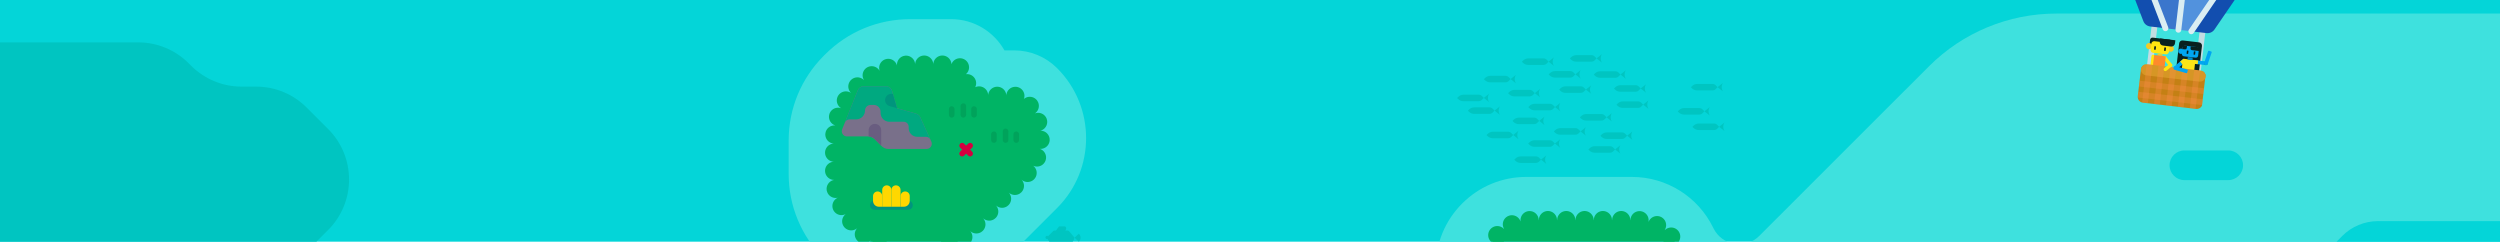 <?xml version="1.0" encoding="utf-8"?>
<!-- Generator: Adobe Illustrator 27.7.0, SVG Export Plug-In . SVG Version: 6.00 Build 0)  -->
<svg version="1.1" xmlns="http://www.w3.org/2000/svg" xmlns:xlink="http://www.w3.org/1999/xlink" x="0px" y="0px" width="1500px"
	 height="145px" viewBox="0 0 1500 145" style="enable-background:new 0 0 1500 145;" xml:space="preserve">
<g id="background">
	<rect x="-80.448" y="-3026.348" style="fill:#04D5D8;" width="1640.647" height="4034.435"/>
	<path style="fill:#3EE1DE;" d="M1587.821,8.139h-354.039c-28.645,0-56.114,11.373-76.373,31.623
		c-40.171,40.155-87.422,87.383-101.797,101.742c-8.341,8.332-22.399,5.974-27.574-4.619l-0.147-0.3
		c-9.094-18.62-28.005-30.43-48.728-30.43h-63.402c-14.499,0-28.138,5.644-38.406,15.895
		c-10.271,10.257-15.927,23.889-15.927,38.387v45.11c0,14.072,5.464,27.595,15.24,37.717l0.745,0.771
		c4.257,4.408,4.194,11.558-0.141,15.889l-61.406,61.355c-19.16,19.144-29.925,45.117-29.925,72.202v13.449
		c0,27.07,10.753,53.03,29.894,72.171l47.302,47.302c3.329,3.329,2.977,8.857-0.794,11.677c-2.737,2.046-5.346,4.3-7.807,6.758
		l-34.281,34.254c-0.787,0.786-1.546,1.59-2.279,2.409c-3.438,3.846-9.583,3.298-12.367-1.045c-1.811-2.825-3.939-5.475-6.369-7.906
		l-71.91-71.909c-8.867-8.87-20.659-13.755-33.204-13.755h-14.258l-2.01-2.011c-8.8-8.805-20.738-13.752-33.187-13.752H534.364
		c-12.331,0-23.981,4.745-32.803,13.359l-43.763,42.735c-8.992,8.781-14.15,21.025-14.15,33.593v31.879
		c0,12.453,4.947,24.397,13.753,33.202l41.563,41.562c8.805,8.804,20.746,13.751,33.198,13.751h53.144
		c12.542,0,24.333-4.884,33.201-13.751l6.638-6.639c2.313,5.218,5.594,10.017,9.751,14.175l24.334,24.334
		c8.869,8.867,20.659,13.751,33.201,13.751h32.001c12.542,0,24.333-4.884,33.201-13.751l41.608-41.609
		c0.866-0.866,1.693-1.76,2.482-2.68c3.284-3.833,9.283-3.717,12.217,0.39c1.93,2.701,4.115,5.274,6.556,7.687
		c6.829,6.748,16.077,10.487,25.678,10.487h5.739c6.285,11.166,18.26,18.725,31.969,18.725h24.582
		c19.259,0,37.364-7.494,50.981-21.099l0.821-0.819c13.617-13.607,21.117-31.698,21.117-50.94v-1.345
		c0-4.292,3.479-7.771,7.771-7.771h0.206h36.408c27.069,0,53.03,10.753,72.171,29.894l17.977,17.977
		c7.102,7.102,6.906,18.544-0.217,25.625c-0.045,0.045-0.09,0.09-0.135,0.135l-4.751,4.751
		c-23.714,23.715-23.958,62.763-0.543,86.774l35.972,36.886c11.55,11.843,27.663,18.636,44.208,18.637h29.159
		c16.494,0,32-6.424,43.663-18.086l36.456-36.456c7.903-7.903,13.392-17.573,16.111-28.118c2.05-7.953,9.375-13.41,17.588-13.41
		h241.322C1574.746,734.956,1606.532,8.139,1587.821,8.139z"/>
	<path style="fill:#04D5D8;" d="M1570.565,132.679h-143.769c-8.037,0-15.744,3.193-21.427,8.875l-54.842,54.842
		c-5.683,5.683-13.39,8.875-21.427,8.875h-59.987c-8.037,0-15.744,3.193-21.427,8.875l-15.658,15.658
		c-5.683,5.683-8.875,13.39-8.875,21.427v2.855c0,8.037,3.193,15.744,8.875,21.427l49.309,49.309
		c5.683,5.683,8.875,13.39,8.875,21.427v46.372c0,8.037,3.193,15.744,8.875,21.427l23.843,23.843
		c5.683,5.683,8.875,13.39,8.875,21.427v0c0,8.037-3.193,15.744-8.875,21.427l-56.164,56.164c-5.683,5.683-8.875,13.39-8.875,21.427
		v15.217c0,8.037,3.193,15.744,8.875,21.427l11.242,11.242c5.683,5.683,13.39,8.875,21.427,8.875h97.044
		c8.037,0,15.744-3.193,21.427-8.875l116.536-116.536c4.311-4.311,7.221-9.822,8.351-15.813l57.548-305.279
		C1603.86,149.938,1589.55,132.679,1570.565,132.679z"/>
	<path style="fill:#00C5C1;" d="M-23.244,25.422H82.93c11.349,0,22.233,4.508,30.258,12.533l1.478,1.478
		c8.025,8.025,18.909,12.533,30.258,12.533h8.787c11.349,0,22.233,4.508,30.258,12.533l12.942,12.942
		c8.025,8.025,12.533,18.909,12.533,30.258v0c0,11.349-4.508,22.233-12.533,30.258l-27.377,27.377
		c-8.025,8.025-18.909,12.533-30.258,12.533h-27.413c-11.349,0-22.233,4.508-30.258,12.533L-23.244,295.254V25.422z"/>
</g>
<g id="Details">
	<g>
		<path style="fill-rule:evenodd;clip-rule:evenodd;fill:#00B465;" d="M1022.631,181.085c5.054,10.365,2.969,22.792-5.195,30.945
			c-12.605,12.594-31.464,31.435-45.556,45.532c-10.575,10.554-27.687,10.554-38.262,0c-11.542-11.533-25.634-25.615-34.25-34.228
			c-5.075-5.066-7.931-11.941-7.931-19.108c0-11.5,0-29.839,0-45.152c0-7.167,2.856-14.04,7.931-19.108
			c5.075-5.066,11.944-7.915,19.12-7.915c19.898,0,46.335,0,63.33,0c10.339,0,19.78,5.896,24.312,15.188
			C1011.039,157.324,1017.507,170.59,1022.631,181.085z"/>
		
			<path style="fill:none;stroke:#00B465;stroke-width:10.904;stroke-linecap:round;stroke-linejoin:round;stroke-dasharray:0,10.995;" d="
			M1022.631,181.085c5.054,10.365,2.969,22.792-5.195,30.945c-12.605,12.594-31.464,31.436-45.556,45.532
			c-10.575,10.554-27.687,10.554-38.262,0c-11.542-11.533-25.634-25.615-34.25-34.228c-5.075-5.066-7.931-11.941-7.931-19.108
			c0-11.5,0-29.839,0-45.152c0-7.167,2.856-14.04,7.931-19.108c5.075-5.066,11.944-7.915,19.12-7.915c19.898,0,46.335,0,63.33,0
			c10.339,0,19.78,5.896,24.312,15.188C1011.039,157.324,1017.507,170.59,1022.631,181.085z"/>
	</g>
	<g>
		<path style="fill-rule:evenodd;clip-rule:evenodd;fill:#3EE1DE;" d="M549.06,180.08c-19.258,0-37.363-7.492-50.98-21.097
			l-3.766-3.761c-13.619-13.61-21.117-31.7-21.117-50.94V84.356c0-19.241,7.5-37.333,21.117-50.94l0.821-0.819
			c13.617-13.606,31.723-21.099,50.982-21.099h24.582c13.709,0,25.684,7.559,31.969,18.725h5.739
			c9.791,0,18.995,3.809,25.918,10.725c23.116,23.1,23.116,60.682,0,83.78l-34.282,34.254
			C586.426,172.588,568.319,180.08,549.06,180.08z"/>
		<g>
			<path style="fill-rule:evenodd;clip-rule:evenodd;fill:#00B465;" d="M514.426,51.873l-0.819,0.819
				c-8.405,8.398-13.127,19.787-13.127,31.664v19.927c0,11.876,4.722,23.266,13.127,31.664l3.764,3.761
				c8.405,8.398,19.804,13.115,31.69,13.115l0,0c11.886,0,23.286-4.718,31.69-13.115l34.282-34.253c12.5-12.49,12.5-32.74,0-45.229
				l0,0c-1.757-1.756-4.141-2.742-6.626-2.742h-18.969c-5.175,0-9.37-4.192-9.37-9.362v0c0-5.171-4.195-9.362-9.37-9.362h-24.582
				C534.23,38.758,522.831,43.475,514.426,51.873z"/>
			
				<path style="fill:none;stroke:#00B465;stroke-width:10.904;stroke-linecap:round;stroke-linejoin:round;stroke-dasharray:0,10.894;" d="
				M514.426,51.873l-0.819,0.819c-8.405,8.398-13.127,19.787-13.127,31.664v19.927c0,11.876,4.722,23.266,13.127,31.664l3.764,3.76
				c8.405,8.398,19.804,13.115,31.69,13.115l0,0c11.886,0,23.286-4.718,31.69-13.115l34.282-34.253c12.5-12.49,12.5-32.74,0-45.229
				c-1.757-1.756-4.141-2.742-6.626-2.742h-18.969c-5.175,0-9.37-4.191-9.37-9.362s-4.195-9.362-9.37-9.362h-24.582
				C534.23,38.758,522.831,43.475,514.426,51.873z"/>
		</g>
		<g>
			<path style="fill-rule:evenodd;clip-rule:evenodd;fill:#79708A;" d="M508.18,81.858c-1.031,0-1.995-0.511-2.573-1.365
				c-0.578-0.853-0.696-1.938-0.312-2.894c2.575-6.432,7.37-18.41,9.397-23.472c0.572-1.428,1.952-2.355,3.491-2.355h13.432
				c1.681,0,3.157,1.113,3.619,2.728l2.984,10.435l11.501,3.283c1.061,0.303,1.933,1.05,2.39,2.054
				c1.412,3.104,4.598,10.107,6.696,14.717c0.437,0.961,0.356,2.079-0.216,2.966c-0.572,0.888-1.556,1.424-2.614,1.424
				c-6.551,0-18.001,0-22.924,0c-1.511,0-2.96-0.6-4.029-1.667c-1.246-1.246-2.943-2.941-4.189-4.187
				c-1.069-1.067-2.518-1.667-4.029-1.667C517.688,81.858,512.136,81.858,508.18,81.858z"/>
			<g>
				<defs>
					<path id="SVGID_00000165230024482631590920000004456266895719483579_" d="M508.18,81.858c-1.031,0-1.995-0.511-2.573-1.365
						c-0.578-0.853-0.696-1.938-0.312-2.894c2.575-6.432,7.37-18.41,9.397-23.472c0.572-1.428,1.952-2.355,3.491-2.355h13.432
						c1.681,0,3.157,1.113,3.619,2.728l2.984,10.435l11.501,3.283c1.061,0.303,1.933,1.05,2.39,2.054
						c1.412,3.104,4.598,10.107,6.696,14.717c0.437,0.961,0.356,2.079-0.216,2.966c-0.572,0.888-1.556,1.424-2.614,1.424
						c-6.551,0-18.001,0-22.924,0c-1.511,0-2.96-0.6-4.029-1.667c-1.246-1.246-2.943-2.941-4.189-4.187
						c-1.069-1.067-2.518-1.667-4.029-1.667C517.688,81.858,512.136,81.858,508.18,81.858z"/>
				</defs>
				<clipPath id="SVGID_00000168090639337196811120000014976180953325480358_">
					<use xlink:href="#SVGID_00000165230024482631590920000004456266895719483579_"  style="overflow:visible;"/>
				</clipPath>
				
					<path style="clip-path:url(#SVGID_00000168090639337196811120000014976180953325480358_);fill-rule:evenodd;clip-rule:evenodd;fill:#695D80;" d="
					M528.717,78.097c0-2.077-1.684-3.761-3.764-3.761s-3.764,1.684-3.764,3.761c0,4.456,0,11.282,0,11.282h7.528
					C528.717,89.379,528.717,82.553,528.717,78.097z"/>
				
					<path style="clip-path:url(#SVGID_00000168090639337196811120000014976180953325480358_);fill-rule:evenodd;clip-rule:evenodd;fill:#00A980;" d="
					M560.633,58.006v-6.995c0-1.662-1.348-3.009-3.011-3.009h-7.85c-1.663,0-3.011-1.347-3.011-3.009v-0.013
					c0-1.662-1.348-3.009-3.011-3.009h-7.85c-1.663,0-3.011-1.347-3.011-3.009v-2.658c0-1.662-1.348-3.009-3.011-3.009h-9.4
					c-1.663,0-3.011,1.347-3.011,3.009v2.658c0,1.662-1.348,3.009-3.011,3.009h-7.85c-1.663,0-3.011,1.347-3.011,3.009v8.579
					c0,1.662-1.348,3.009-3.011,3.009h-7.85c-1.663,0-3.011,1.347-3.011,3.009v23.659c0,1.662,1.348,3.009,3.011,3.009l7.847-0.652
					c1.663,0,3.011-1.347,3.011-3.009l2.471-8.578c0-0.406,0.704-0.141,0.85-0.494c0.451-1.093,1.528-1.862,2.785-1.862h3.968
					c2.956,0,5.352-2.394,5.352-5.348v0c0-1.838,1.491-3.328,3.331-3.328h1.927c2.256,0,4.085,1.827,4.085,4.082v0.729
					c0,2.91,2.361,5.27,5.274,5.27h8.568c1.663,0,3.011,1.347,3.011,3.009v0.862c0,2.849,2.312,5.159,5.163,5.159h5.193
					c1.169,0,2.182,0.665,2.681,1.638c0.211,0.411,2.227,2.644,2.227,2.644c0,1.662,0.213,3.009,1.876,3.009h9.142
					c1.663,0,3.011-1.347,3.011-3.009V64.023c0-1.662-1.348-3.009-3.011-3.009h-7.85C561.981,61.014,560.633,59.667,560.633,58.006z
					"/>
				
					<path style="clip-path:url(#SVGID_00000168090639337196811120000014976180953325480358_);fill-rule:evenodd;clip-rule:evenodd;fill:#00957D;" d="
					M535.839,56.435c-1.999-0.571-4.082,0.585-4.653,2.582c-0.571,1.998,0.586,4.079,2.585,4.649
					c4.288,1.225,10.857,3.101,10.857,3.101l2.069-7.232C546.696,59.535,540.127,57.659,535.839,56.435z"/>
			</g>
		</g>
		<g>
			<path style="opacity:0.5;fill:#009352;" d="M603.343,85.708c0.925,0,1.674-0.748,1.674-1.673v-5.237
				c0-0.925-0.75-1.673-1.674-1.673c-0.925,0-1.674,0.748-1.674,1.673v5.237C601.669,84.96,602.419,85.708,603.343,85.708z"/>
			<path style="opacity:0.5;fill:#009352;" d="M596.354,85.708c0.925,0,1.674-0.748,1.674-1.673v-3.491
				c0-0.925-0.75-1.673-1.674-1.673c-0.925,0-1.674,0.748-1.674,1.673v3.491C594.68,84.96,595.429,85.708,596.354,85.708z"/>
			<path style="opacity:0.5;fill:#009352;" d="M609.751,85.708c0.925,0,1.674-0.748,1.674-1.673v-3.491
				c0-0.925-0.75-1.673-1.674-1.673c-0.925,0-1.674,0.748-1.674,1.673v3.491C608.077,84.96,608.826,85.708,609.751,85.708z"/>
			<path style="opacity:0.5;fill:#009352;" d="M578.006,70.575c0.925,0,1.674-0.748,1.674-1.673v-5.237
				c0-0.925-0.75-1.673-1.674-1.673c-0.925,0-1.674,0.748-1.674,1.673v5.237C576.331,69.827,577.081,70.575,578.006,70.575z"/>
			<path style="opacity:0.5;fill:#009352;" d="M571.015,70.575c0.925,0,1.674-0.748,1.674-1.673V65.41
				c0-0.925-0.75-1.673-1.674-1.673c-0.925,0-1.674,0.748-1.674,1.673v3.493C569.341,69.827,570.091,70.575,571.015,70.575z"/>
			<path style="opacity:0.5;fill:#009352;" d="M584.412,70.575c0.925,0,1.674-0.748,1.674-1.673V65.41
				c0-0.925-0.75-1.673-1.674-1.673c-0.925,0-1.674,0.748-1.674,1.673v3.493C582.738,69.827,583.488,70.575,584.412,70.575z"/>
		</g>
		<path style="fill-rule:evenodd;clip-rule:evenodd;fill:#D60040;" d="M582.076,89.794l1.198-1.197c0.661-0.661,0.661-1.734,0-2.394
			c-0.661-0.661-1.734-0.661-2.396,0L579.68,87.4l-1.198-1.197c-0.66-0.661-1.734-0.661-2.396,0c-0.661,0.66-0.661,1.733,0,2.394
			l1.198,1.197l-1.198,1.197c-0.661,0.661-0.661,1.734,0,2.395c0.661,0.66,1.735,0.66,2.396,0l1.198-1.197l1.198,1.197
			c0.661,0.66,1.734,0.66,2.396,0c0.661-0.661,0.661-1.734,0-2.395L582.076,89.794z"/>
		<g>
			<path style="fill-rule:evenodd;clip-rule:evenodd;fill:#00957D;" d="M547.672,123.121c0-0.729-0.289-1.429-0.805-1.944
				c-0.515-0.516-1.215-0.805-1.945-0.805c-4.937,0-15.247,0-20.184,0c-0.73,0-1.43,0.289-1.945,0.805
				c-0.516,0.515-0.805,1.214-0.805,1.944c0,0.001,0,0.001,0,0.002c0,0.729,0.289,1.429,0.805,1.944
				c0.515,0.516,1.215,0.805,1.945,0.805c4.937,0,15.247,0,20.184,0c0.73,0,1.43-0.289,1.945-0.805
				c0.516-0.515,0.805-1.214,0.805-1.944C547.672,123.122,547.672,123.122,547.672,123.121z"/>
			<path style="fill-rule:evenodd;clip-rule:evenodd;fill:#FFD700;" d="M529.325,117.621c0-0.728-0.29-1.427-0.805-1.944
				c-0.516-0.515-1.215-0.805-1.945-0.805c-0.001,0-0.002,0-0.002,0c-0.73,0-1.43,0.29-1.945,0.805
				c-0.516,0.516-0.805,1.215-0.805,1.944c0,0.924,0,1.967,0,2.938c0,0.923,0.367,1.808,1.019,2.461
				c0.653,0.652,1.539,1.018,2.463,1.018c1.093,0,2.022,0,2.022,0S529.325,120.322,529.325,117.621z"/>
			<path style="fill-rule:evenodd;clip-rule:evenodd;fill:#FFD700;" d="M540.334,113.955c0-1.518-1.231-2.748-2.751-2.748
				c-0.001,0-0.002,0-0.002,0c-1.519,0-2.751,1.23-2.751,2.748c0,3.77,0,10.083,0,10.083h5.504
				C540.334,124.038,540.334,117.725,540.334,113.955z"/>
			<path style="fill-rule:evenodd;clip-rule:evenodd;fill:#FFD700;" d="M534.83,113.955c0-1.518-1.233-2.748-2.751-2.748
				c-0.001,0-0.002,0-0.003,0c-1.519,0-2.751,1.23-2.751,2.748c0,3.77,0,10.083,0,10.083h5.505
				C534.83,124.038,534.83,117.725,534.83,113.955z"/>
			<path style="fill-rule:evenodd;clip-rule:evenodd;fill:#FFD700;" d="M545.839,117.621c0-0.728-0.29-1.427-0.807-1.944
				c-0.515-0.515-1.215-0.805-1.944-0.805c-0.001,0-0.002,0-0.003,0c-0.73,0-1.429,0.29-1.945,0.805
				c-0.515,0.516-0.805,1.215-0.805,1.944c0,2.701,0,6.417,0,6.417s0.928,0,2.023,0c0.923,0,1.808-0.366,2.462-1.018
				c0.652-0.653,1.02-1.538,1.02-2.461C545.839,119.588,545.839,118.545,545.839,117.621z"/>
		</g>
	</g>
	<g>
		<path style="fill-rule:evenodd;clip-rule:evenodd;fill:#00C5C1;" d="M895.567,67.543c0.546-0.545,1.176-1.175,1.176-1.175
			s-0.631-0.63-1.176-1.175c-0.501-0.5-1.18-0.781-1.888-0.781c-2.07,0-6.552,0-9.098,0c-1.195,0-2.341,0.474-3.186,1.319
			c-0.372,0.372-0.678,0.677-0.678,0.677s0.266,0.265,0.599,0.599c0.845,0.844,1.991,1.319,3.186,1.319c2.563,0,7.092,0,9.176,0
			C894.387,68.325,895.066,68.044,895.567,67.543z"/>
		<path style="fill-rule:evenodd;clip-rule:evenodd;fill:#00C5C1;" d="M899.948,63.806l-3.205,2.562l3.205,2.562
			C898.968,67.363,898.968,65.374,899.948,63.806z"/>
		<path style="fill-rule:evenodd;clip-rule:evenodd;fill:#00C5C1;" d="M920.458,70.564c-2.07,0-6.552,0-9.098,0
			c-1.195,0-2.341,0.474-3.186,1.319c-0.372,0.372-0.678,0.677-0.678,0.677s0.266,0.266,0.599,0.599
			c0.845,0.844,1.991,1.319,3.186,1.319c2.563,0,7.092,0,9.176,0c0.708,0,1.388-0.281,1.888-0.782
			c0.545-0.545,1.176-1.175,1.176-1.175s-0.631-0.63-1.176-1.175C921.846,70.845,921.166,70.564,920.458,70.564z"/>
		<path style="fill-rule:evenodd;clip-rule:evenodd;fill:#00C5C1;" d="M923.523,72.52l3.205,2.562c-0.98-1.568-0.98-3.557,0-5.124
			L923.523,72.52z"/>
		<path style="fill-rule:evenodd;clip-rule:evenodd;fill:#00C5C1;" d="M889.112,59.931c0.546-0.545,1.176-1.175,1.176-1.175
			s-0.63-0.63-1.176-1.175c-0.501-0.5-1.18-0.781-1.888-0.781c-2.071,0-6.552,0-9.098,0c-1.195,0-2.341,0.474-3.186,1.319
			c-0.372,0.372-0.678,0.677-0.678,0.677s0.266,0.266,0.599,0.599c0.845,0.844,1.991,1.319,3.186,1.319c2.563,0,7.092,0,9.177,0
			C887.932,60.712,888.611,60.431,889.112,59.931z"/>
		<path style="fill-rule:evenodd;clip-rule:evenodd;fill:#00C5C1;" d="M893.493,56.193l-3.205,2.562l3.205,2.562
			C892.513,59.75,892.513,57.761,893.493,56.193z"/>
		<path style="fill-rule:evenodd;clip-rule:evenodd;fill:#00C5C1;" d="M945.713,36.989c2.563,0,7.092,0,9.176,0
			c0.708,0,1.388-0.281,1.888-0.781c0.546-0.545,1.176-1.175,1.176-1.175s-0.63-0.63-1.176-1.175c-0.501-0.5-1.18-0.781-1.888-0.781
			c-2.07,0-6.552,0-9.098,0c-1.195,0-2.341,0.474-3.186,1.319c-0.372,0.372-0.678,0.677-0.678,0.677s0.266,0.265,0.599,0.599
			C943.372,36.514,944.518,36.989,945.713,36.989z"/>
		<path style="fill-rule:evenodd;clip-rule:evenodd;fill:#00C5C1;" d="M961.159,32.47l-3.206,2.562l3.206,2.562
			C960.178,36.027,960.178,34.037,961.159,32.47z"/>
		<path style="fill-rule:evenodd;clip-rule:evenodd;fill:#00C5C1;" d="M948.467,51.792c-2.07,0-6.552,0-9.098,0
			c-1.195,0-2.341,0.474-3.186,1.319c-0.372,0.372-0.678,0.677-0.678,0.677s0.266,0.265,0.599,0.599
			c0.845,0.844,1.991,1.319,3.186,1.319c2.563,0,7.092,0,9.176,0c0.708,0,1.388-0.281,1.888-0.781
			c0.546-0.545,1.176-1.175,1.176-1.175s-0.631-0.63-1.176-1.175C949.855,52.073,949.175,51.792,948.467,51.792z"/>
		<path style="fill-rule:evenodd;clip-rule:evenodd;fill:#00C5C1;" d="M951.532,53.749l3.205,2.562c-0.98-1.568-0.98-3.557,0-5.124
			L951.532,53.749z"/>
		<path style="fill-rule:evenodd;clip-rule:evenodd;fill:#00C5C1;" d="M929.195,44.64c0,0,0.266,0.265,0.599,0.599
			c0.845,0.844,1.991,1.319,3.186,1.319c2.563,0,7.092,0,9.177,0c0.708,0,1.387-0.281,1.888-0.782
			c0.545-0.545,1.176-1.175,1.176-1.175s-0.63-0.63-1.176-1.175c-0.501-0.5-1.18-0.781-1.888-0.781c-2.071,0-6.552,0-9.098,0
			c-1.195,0-2.341,0.474-3.186,1.319C929.5,44.335,929.195,44.64,929.195,44.64z"/>
		<path style="fill-rule:evenodd;clip-rule:evenodd;fill:#00C5C1;" d="M948.426,42.039l-3.205,2.562l3.205,2.562
			C947.446,45.596,947.446,43.607,948.426,42.039z"/>
		<path style="fill-rule:evenodd;clip-rule:evenodd;fill:#00C5C1;" d="M929.865,84.156c-2.07,0-6.552,0-9.098,0
			c-1.195,0-2.341,0.474-3.186,1.319c-0.372,0.372-0.678,0.677-0.678,0.677s0.266,0.265,0.599,0.599
			c0.845,0.844,1.991,1.319,3.186,1.319c2.563,0,7.092,0,9.176,0c0.708,0,1.388-0.281,1.888-0.782
			c0.546-0.545,1.176-1.175,1.176-1.175s-0.631-0.63-1.176-1.175C931.253,84.438,930.574,84.156,929.865,84.156z"/>
		<path style="fill-rule:evenodd;clip-rule:evenodd;fill:#00C5C1;" d="M932.93,86.113l3.205,2.562c-0.98-1.568-0.98-3.557,0-5.124
			L932.93,86.113z"/>
		<path style="fill-rule:evenodd;clip-rule:evenodd;fill:#00C5C1;" d="M916.91,38.945c2.563,0,7.092,0,9.176,0
			c0.708,0,1.387-0.281,1.888-0.781c0.546-0.545,1.176-1.175,1.176-1.175s-0.63-0.63-1.176-1.175c-0.501-0.5-1.18-0.781-1.888-0.781
			c-2.07,0-6.552,0-9.098,0c-1.195,0-2.341,0.474-3.186,1.319c-0.372,0.372-0.678,0.677-0.678,0.677s0.266,0.265,0.599,0.599
			C914.568,38.471,915.714,38.945,916.91,38.945z"/>
		<path style="fill-rule:evenodd;clip-rule:evenodd;fill:#00C5C1;" d="M932.356,34.427l-3.206,2.562l3.206,2.562
			C931.375,37.983,931.375,35.994,932.356,34.427z"/>
		<path style="fill-rule:evenodd;clip-rule:evenodd;fill:#00C5C1;" d="M917.809,53.91c-2.07,0-6.552,0-9.098,0
			c-1.195,0-2.341,0.474-3.186,1.319c-0.372,0.372-0.678,0.677-0.678,0.677s0.266,0.265,0.599,0.599
			c0.845,0.844,1.991,1.319,3.186,1.319c2.563,0,7.092,0,9.176,0c0.708,0,1.388-0.281,1.888-0.781
			c0.545-0.545,1.176-1.175,1.176-1.175s-0.631-0.63-1.176-1.175C919.197,54.191,918.517,53.91,917.809,53.91z"/>
		<path style="fill-rule:evenodd;clip-rule:evenodd;fill:#00C5C1;" d="M920.874,55.867l3.205,2.562c-0.98-1.568-0.98-3.557,0-5.124
			L920.874,55.867z"/>
		<path style="fill-rule:evenodd;clip-rule:evenodd;fill:#00C5C1;" d="M904.853,79.032c-2.071,0-6.552,0-9.098,0
			c-1.195,0-2.341,0.474-3.186,1.319c-0.372,0.372-0.678,0.677-0.678,0.677s0.266,0.265,0.599,0.599
			c0.845,0.844,1.991,1.319,3.186,1.319c2.563,0,7.092,0,9.177,0c0.708,0,1.387-0.281,1.888-0.781
			c0.546-0.545,1.176-1.175,1.176-1.175s-0.63-0.63-1.176-1.175C906.24,79.313,905.561,79.032,904.853,79.032z"/>
		<path style="fill-rule:evenodd;clip-rule:evenodd;fill:#00C5C1;" d="M911.122,78.427l-3.205,2.562l3.205,2.562
			C910.142,81.983,910.142,79.994,911.122,78.427z"/>
		<path style="fill-rule:evenodd;clip-rule:evenodd;fill:#00C5C1;" d="M929.946,62.272c-2.07,0-6.552,0-9.098,0
			c-1.195,0-2.341,0.474-3.186,1.319c-0.372,0.372-0.678,0.677-0.678,0.677s0.266,0.265,0.599,0.599
			c0.845,0.844,1.991,1.319,3.186,1.319c2.563,0,7.092,0,9.176,0c0.708,0,1.388-0.281,1.888-0.781
			c0.546-0.545,1.176-1.175,1.176-1.175s-0.631-0.63-1.176-1.175C931.334,62.554,930.654,62.272,929.946,62.272z"/>
		<path style="fill-rule:evenodd;clip-rule:evenodd;fill:#00C5C1;" d="M933.01,64.229l3.205,2.562c-0.98-1.568-0.98-3.557,0-5.124
			L933.01,64.229z"/>
		<path style="fill-rule:evenodd;clip-rule:evenodd;fill:#00C5C1;" d="M956.942,44.076c-0.372,0.372-0.678,0.677-0.678,0.677
			s0.266,0.265,0.599,0.599c0.845,0.844,1.991,1.319,3.186,1.319c2.563,0,7.092,0,9.176,0c0.708,0,1.387-0.281,1.888-0.782
			c0.546-0.545,1.176-1.175,1.176-1.175s-0.631-0.63-1.176-1.175c-0.501-0.5-1.18-0.781-1.888-0.781c-2.07,0-6.552,0-9.098,0
			C958.933,42.758,957.787,43.232,956.942,44.076z"/>
		<path style="fill-rule:evenodd;clip-rule:evenodd;fill:#00C5C1;" d="M975.496,42.152l-3.205,2.562l3.205,2.562
			C974.515,45.709,974.515,43.72,975.496,42.152z"/>
		<path style="fill-rule:evenodd;clip-rule:evenodd;fill:#00C5C1;" d="M969.078,52.438c-0.372,0.372-0.677,0.677-0.677,0.677
			s0.265,0.265,0.599,0.599c0.845,0.844,1.991,1.319,3.187,1.319c2.563,0,7.092,0,9.176,0c0.708,0,1.387-0.281,1.888-0.782
			c0.546-0.545,1.176-1.175,1.176-1.175s-0.63-0.63-1.176-1.175c-0.501-0.5-1.18-0.781-1.888-0.781c-2.07,0-6.552,0-9.098,0
			C971.07,51.12,969.924,51.594,969.078,52.438z"/>
		<path style="fill-rule:evenodd;clip-rule:evenodd;fill:#00C5C1;" d="M987.633,50.514l-3.206,2.562l3.206,2.562
			C986.652,54.071,986.652,52.082,987.633,50.514z"/>
		<path style="fill-rule:evenodd;clip-rule:evenodd;fill:#00C5C1;" d="M1015.131,52.938c0.845,0.844,1.991,1.319,3.186,1.319
			c2.563,0,7.092,0,9.177,0c0.708,0,1.387-0.281,1.888-0.781c0.546-0.545,1.176-1.175,1.176-1.175s-0.63-0.63-1.176-1.175
			c-0.501-0.5-1.18-0.781-1.888-0.781c-2.071,0-6.552,0-9.098,0c-1.195,0-2.341,0.474-3.186,1.319
			c-0.372,0.372-0.677,0.677-0.677,0.677S1014.798,52.604,1015.131,52.938z"/>
		<path style="fill-rule:evenodd;clip-rule:evenodd;fill:#00C5C1;" d="M1033.764,49.738l-3.205,2.562l3.205,2.562
			C1032.783,53.294,1032.783,51.305,1033.764,49.738z"/>
		<path style="fill-rule:evenodd;clip-rule:evenodd;fill:#00C5C1;" d="M1021.496,67.966c0.545-0.545,1.176-1.175,1.176-1.175
			s-0.63-0.63-1.176-1.175c-0.501-0.5-1.18-0.781-1.888-0.781c-2.071,0-6.552,0-9.098,0c-1.195,0-2.341,0.474-3.186,1.319
			c-0.372,0.372-0.677,0.677-0.677,0.677s0.266,0.265,0.599,0.599c0.845,0.844,1.991,1.319,3.186,1.319c2.563,0,7.092,0,9.177,0
			C1020.315,68.748,1020.995,68.467,1021.496,67.966z"/>
		<path style="fill-rule:evenodd;clip-rule:evenodd;fill:#00C5C1;" d="M1025.877,64.229l-3.205,2.562l3.205,2.562
			C1024.896,67.786,1024.896,65.797,1025.877,64.229z"/>
		<path style="fill-rule:evenodd;clip-rule:evenodd;fill:#00C5C1;" d="M1028.424,74.11c-2.071,0-6.552,0-9.098,0
			c-1.195,0-2.341,0.474-3.186,1.319c-0.372,0.372-0.678,0.677-0.678,0.677s0.266,0.265,0.599,0.599
			c0.845,0.844,1.991,1.319,3.186,1.319c2.563,0,7.092,0,9.177,0c0.708,0,1.387-0.281,1.888-0.782
			c0.545-0.545,1.176-1.175,1.176-1.175s-0.631-0.63-1.176-1.175C1029.811,74.391,1029.132,74.11,1028.424,74.11z"/>
		<path style="fill-rule:evenodd;clip-rule:evenodd;fill:#00C5C1;" d="M1034.693,73.504l-3.205,2.562l3.205,2.562
			C1033.713,77.061,1033.713,75.072,1034.693,73.504z"/>
		<path style="fill-rule:evenodd;clip-rule:evenodd;fill:#00C5C1;" d="M962.767,71.556c0.546-0.545,1.176-1.175,1.176-1.175
			s-0.63-0.63-1.176-1.175c-0.501-0.5-1.18-0.781-1.888-0.781c-2.071,0-6.552,0-9.098,0c-1.195,0-2.341,0.474-3.186,1.319
			c-0.372,0.372-0.677,0.677-0.677,0.677s0.265,0.266,0.599,0.599c0.845,0.844,1.991,1.319,3.186,1.319c2.563,0,7.092,0,9.177,0
			C961.587,72.338,962.266,72.057,962.767,71.556z"/>
		<path style="fill-rule:evenodd;clip-rule:evenodd;fill:#00C5C1;" d="M967.149,67.819l-3.206,2.562l3.206,2.562
			C966.168,71.376,966.168,69.387,967.149,67.819z"/>
		<path style="fill-rule:evenodd;clip-rule:evenodd;fill:#00C5C1;" d="M982.831,60.823c-2.071,0-6.552,0-9.098,0
			c-1.195,0-2.341,0.474-3.186,1.319c-0.372,0.372-0.678,0.677-0.678,0.677s0.266,0.266,0.599,0.599
			c0.845,0.844,1.991,1.319,3.186,1.319c2.563,0,7.092,0,9.177,0c0.708,0,1.387-0.281,1.888-0.781
			c0.546-0.545,1.176-1.175,1.176-1.175s-0.63-0.63-1.176-1.175C984.219,61.104,983.539,60.823,982.831,60.823z"/>
		<path style="fill-rule:evenodd;clip-rule:evenodd;fill:#00C5C1;" d="M985.896,62.78l3.206,2.562c-0.981-1.568-0.981-3.557,0-5.124
			L985.896,62.78z"/>
		<path style="fill-rule:evenodd;clip-rule:evenodd;fill:#00C5C1;" d="M945.273,76.893c-2.07,0-6.552,0-9.098,0
			c-1.195,0-2.341,0.474-3.186,1.319c-0.372,0.372-0.677,0.677-0.677,0.677s0.266,0.265,0.599,0.599
			c0.845,0.844,1.991,1.319,3.186,1.319c2.563,0,7.092,0,9.177,0c0.708,0,1.387-0.281,1.888-0.782
			c0.545-0.545,1.176-1.175,1.176-1.175s-0.631-0.63-1.176-1.175C946.661,77.174,945.982,76.893,945.273,76.893z"/>
		<path style="fill-rule:evenodd;clip-rule:evenodd;fill:#00C5C1;" d="M948.338,78.85l3.205,2.562c-0.98-1.568-0.98-3.557,0-5.124
			L948.338,78.85z"/>
		<path style="fill-rule:evenodd;clip-rule:evenodd;fill:#00C5C1;" d="M965.991,87.71c-2.07,0-6.552,0-9.098,0
			c-1.195,0-2.341,0.474-3.186,1.319c-0.372,0.372-0.678,0.677-0.678,0.677s0.266,0.265,0.599,0.599
			c0.845,0.844,1.991,1.319,3.186,1.319c2.563,0,7.092,0,9.176,0c0.708,0,1.387-0.281,1.888-0.782
			c0.546-0.545,1.176-1.175,1.176-1.175s-0.63-0.63-1.176-1.175C967.378,87.992,966.699,87.71,965.991,87.71z"/>
		<path style="fill-rule:evenodd;clip-rule:evenodd;fill:#00C5C1;" d="M969.055,89.667l3.206,2.562
			c-0.981-1.568-0.981-3.557,0-5.124L969.055,89.667z"/>
		<path style="fill-rule:evenodd;clip-rule:evenodd;fill:#00C5C1;" d="M973.216,79.455c-2.071,0-6.552,0-9.098,0
			c-1.195,0-2.341,0.474-3.186,1.319c-0.372,0.372-0.678,0.677-0.678,0.677s0.266,0.265,0.599,0.599
			c0.845,0.844,1.991,1.319,3.186,1.319c2.563,0,7.092,0,9.177,0c0.708,0,1.387-0.281,1.888-0.782
			c0.546-0.545,1.176-1.175,1.176-1.175s-0.631-0.63-1.176-1.175C974.603,79.736,973.924,79.455,973.216,79.455z"/>
		<path style="fill-rule:evenodd;clip-rule:evenodd;fill:#00C5C1;" d="M976.28,81.412l3.205,2.562c-0.98-1.568-0.98-3.557,0-5.124
			L976.28,81.412z"/>
		<path style="fill-rule:evenodd;clip-rule:evenodd;fill:#00C5C1;" d="M921.535,93.832c-2.07,0-6.552,0-9.098,0
			c-1.195,0-2.341,0.474-3.186,1.319c-0.372,0.372-0.678,0.677-0.678,0.677s0.266,0.266,0.599,0.599
			c0.845,0.844,1.991,1.319,3.187,1.319c2.563,0,7.092,0,9.176,0c0.708,0,1.387-0.281,1.888-0.781
			c0.545-0.545,1.176-1.175,1.176-1.175s-0.63-0.63-1.176-1.175C922.922,94.114,922.243,93.832,921.535,93.832z"/>
		<path style="fill-rule:evenodd;clip-rule:evenodd;fill:#00C5C1;" d="M924.599,95.789l3.206,2.562
			c-0.981-1.568-0.981-3.557,0-5.124L924.599,95.789z"/>
		<path style="fill-rule:evenodd;clip-rule:evenodd;fill:#00C5C1;" d="M894.118,49.402c2.563,0,7.092,0,9.177,0
			c0.708,0,1.387-0.281,1.888-0.782c0.546-0.545,1.176-1.175,1.176-1.175s-0.63-0.63-1.176-1.175c-0.501-0.5-1.18-0.781-1.888-0.781
			c-2.071,0-6.552,0-9.098,0c-1.195,0-2.341,0.474-3.186,1.319c-0.372,0.372-0.678,0.677-0.678,0.677s0.266,0.266,0.599,0.599
			C891.777,48.927,892.923,49.402,894.118,49.402z"/>
		<path style="fill-rule:evenodd;clip-rule:evenodd;fill:#00C5C1;" d="M909.564,44.883l-3.205,2.562l3.205,2.562
			C908.583,48.44,908.583,46.451,909.564,44.883z"/>
	</g>
	<g>
		<path style="fill-rule:evenodd;clip-rule:evenodd;fill:#00C5C1;" d="M640.602,138.302c-0.358,0-0.889,0-1.506,0
			c0,0,0.076-0.075,0.189-0.189c0.573-0.573,0.573-1.503,0-2.076c-0.114-0.113-0.189-0.189-0.189-0.189h-3.683l-1.841,2.453
			c-0.339,0-0.634,0-0.852,0c-0.286,0-0.56,0.113-0.762,0.315c-0.659,0.658-2.18,2.178-3.097,3.094
			c-0.169-0.139-0.377-0.234-0.613-0.234c-0.539,0-0.977,0.437-0.977,0.976s0.438,0.976,0.977,0.976
			c0.108,0,0.206-0.029,0.303-0.061c1.611,3.151,4.847,5.188,8.444,5.188c0.012,0,0.024,0,0.036,0c3.623,0,6.789-2.442,7.707-5.943
			c0,0-2.423-2.873-3.313-3.928C641.221,138.442,640.92,138.302,640.602,138.302z"/>
		<path style="fill-rule:evenodd;clip-rule:evenodd;fill:#00C5C1;" d="M647.298,140.22
			C647.298,140.22,647.298,140.219,647.298,140.22l-2.559,2.393l2.559,2.394v0c0.675-0.613,1.06-1.482,1.06-2.394
			C648.358,141.702,647.973,140.833,647.298,140.22z"/>
	</g>
	<g>
		<g>
			<g>
				<g>
					<path style="fill:#C3DCE2;" d="M1318.343,45.709c-0.957-0.112-1.641-0.979-1.529-1.936l3.17-26.994
						c0.112-0.957,0.979-1.641,1.936-1.529c0.957,0.112,1.641,0.979,1.529,1.936l-3.17,26.994
						C1320.167,45.137,1319.3,45.821,1318.343,45.709z"/>
				</g>
				<g>
					<path style="fill:#C3DCE2;" d="M1289.576,42.33c-0.957-0.112-1.641-0.979-1.529-1.936l3.17-26.994
						c0.112-0.957,0.979-1.641,1.936-1.529c0.957,0.112,1.641,0.979,1.529,1.936l-3.17,26.994
						C1291.4,41.758,1290.533,42.443,1289.576,42.33z"/>
				</g>
			</g>
			<g>
				<g>
					<g>
						
							<rect x="1311.116" y="42.847" transform="matrix(0.117 -0.993 0.993 0.117 1112.901 1344.438)" style="fill-rule:evenodd;clip-rule:evenodd;fill:#009E7B;" width="2.246" height="7.488"/>
					</g>
					<g>
						<path style="fill-rule:evenodd;clip-rule:evenodd;fill:#092220;" d="M1307.495,25.998c0.126-1.077,1.103-1.849,2.18-1.722
							c2.601,0.306,7.179,0.843,9.781,1.149c1.078,0.127,1.849,1.103,1.722,2.181c-0.539,4.588-1.77,15.068-1.77,15.068
							l-13.683-1.607C1305.726,41.065,1306.957,30.585,1307.495,25.998z"/>
					</g>
					<g>
						<path style="fill-rule:evenodd;clip-rule:evenodd;fill:#00A6F2;" d="M1309.891,35.397c0.061-0.051,0.14-0.077,0.219-0.07
							c0.079,0.006,0.153,0.045,0.204,0.106c0.277,0.329,0.783,0.93,1.06,1.259c0.051,0.061,0.076,0.139,0.069,0.219
							c-0.007,0.079-0.045,0.153-0.106,0.204c-1.081,0.911-5.611,4.727-5.611,4.727l-1.447-1.718
							C1304.28,40.124,1308.81,36.308,1309.891,35.397z"/>
					</g>
					<g>
						<path style="fill-rule:evenodd;clip-rule:evenodd;fill:#FCE517;" d="M1309.891,35.397c0.127-0.107,0.316-0.091,0.423,0.036
							c0.277,0.329,0.783,0.93,1.06,1.259c0.107,0.127,0.091,0.316-0.036,0.423c-0.537,0.453-1.832,1.543-1.832,1.543l-1.447-1.718
							C1308.059,36.94,1309.353,35.849,1309.891,35.397z"/>
					</g>
					<g>
						<path style="fill-rule:evenodd;clip-rule:evenodd;fill:#00A6F2;" d="M1316.237,38.24c-0.079-0.009-0.152-0.05-0.201-0.112
							c-0.049-0.063-0.072-0.142-0.062-0.221c0.05-0.426,0.142-1.207,0.192-1.634c0.009-0.079,0.05-0.152,0.112-0.201
							c0.062-0.049,0.142-0.072,0.221-0.063c1.404,0.165,7.287,0.856,7.287,0.856l-0.262,2.231
							C1323.524,39.096,1317.641,38.405,1316.237,38.24z"/>
					</g>
					<g>
						<circle style="fill-rule:evenodd;clip-rule:evenodd;fill:#00B28C;" cx="1323.655" cy="37.98" r="1.123"/>
					</g>
					<g>
						<path style="fill-rule:evenodd;clip-rule:evenodd;fill:#FCE517;" d="M1316.237,38.24c-0.165-0.019-0.283-0.169-0.264-0.334
							c0.05-0.426,0.142-1.207,0.192-1.634c0.019-0.165,0.169-0.283,0.334-0.264c0.698,0.082,2.378,0.279,2.378,0.279l-0.262,2.231
							C1318.615,38.519,1316.934,38.322,1316.237,38.24z"/>
					</g>
					<g>
						<path style="fill-rule:evenodd;clip-rule:evenodd;fill:#00A6F2;" d="M1324.891,30.695c0.033-0.098,0.104-0.179,0.197-0.225
							c0.093-0.046,0.2-0.053,0.298-0.019c0.389,0.132,0.999,0.337,1.388,0.469c0.098,0.033,0.179,0.104,0.225,0.197
							s0.053,0.2,0.02,0.299c-0.5,1.476-2.322,6.865-2.322,6.865l-2.128-0.72C1322.569,37.56,1324.392,32.171,1324.891,30.695z"/>
					</g>
					<g>
						<path style="fill-rule:evenodd;clip-rule:evenodd;fill:#00A6F2;" d="M1323.994,36.855c-0.588-0.198-1.225,0.117-1.424,0.704
							c-0.198,0.587,0.117,1.225,0.704,1.424c0.587,0.199,1.225-0.117,1.424-0.704C1324.896,37.692,1324.58,37.054,1323.994,36.855z
							"/>
					</g>
					<g>
						<path style="fill-rule:evenodd;clip-rule:evenodd;fill:#FCE517;" d="M1309.752,35.674c0.014-0.12,0.075-0.229,0.169-0.304
							c0.094-0.075,0.215-0.108,0.334-0.094c1.327,0.156,5.209,0.612,6.535,0.768c0.12,0.014,0.229,0.075,0.303,0.169
							c0.075,0.094,0.109,0.215,0.095,0.335c-0.226,1.926-1.1,9.366-1.1,9.366l-7.437-0.873
							C1308.652,45.039,1309.526,37.599,1309.752,35.674z"/>
					</g>
					<g>
						
							<rect x="1312.861" y="33.418" transform="matrix(0.117 -0.993 0.993 0.117 1125.708 1335.486)" style="fill-rule:evenodd;clip-rule:evenodd;fill:#008CC9;" width="1.498" height="2.995"/>
					</g>
					<g>
						<path style="fill-rule:evenodd;clip-rule:evenodd;fill:#00A6F2;" d="M1309.565,28.596c0.042-0.356,0.224-0.682,0.505-0.904
							c0.282-0.223,0.64-0.324,0.997-0.282c1.859,0.218,5.195,0.61,7.054,0.828c0.356,0.042,0.682,0.224,0.904,0.506
							c0.222,0.281,0.324,0.64,0.282,0.996c-0.127,1.082-0.305,2.595-0.432,3.677c-0.042,0.356-0.224,0.682-0.505,0.904
							c-0.282,0.223-0.641,0.324-0.997,0.282c-1.859-0.218-5.195-0.61-7.054-0.828c-0.356-0.042-0.682-0.224-0.904-0.506
							c-0.223-0.281-0.324-0.64-0.282-0.996C1309.26,31.192,1309.438,29.678,1309.565,28.596z"/>
					</g>
					<g>
						<path style="fill-rule:evenodd;clip-rule:evenodd;fill:#00A6F2;" d="M1308.768,29.175c-0.872-0.124-1.68,0.483-1.805,1.354
							c-0.124,0.871,0.482,1.68,1.354,1.804c0.872,0.124,1.68-0.482,1.805-1.354C1310.247,30.108,1309.64,29.299,1308.768,29.175z"
							/>
					</g>
					<g>
						<path style="fill-rule:evenodd;clip-rule:evenodd;fill:#092220;" d="M1309.458,29.443l1.522,0.179
							c0.539,0.063,1.028-0.323,1.091-0.862l0.147-1.254l-2.499-0.293L1309.458,29.443z"/>
					</g>
					<g>
						<path style="fill-rule:evenodd;clip-rule:evenodd;fill:#092220;" d="M1315.164,30.113l4.675,0.549l0.262-2.231l-5.652-0.664
							l-0.147,1.254C1314.239,29.561,1314.625,30.05,1315.164,30.113z"/>
					</g>
					<g>
						<path style="fill-rule:evenodd;clip-rule:evenodd;fill:#081C1C;" d="M1312.135,30.465c0.01-0.089,0.091-0.153,0.18-0.142
							l0.645,0.076c0.089,0.01,0.153,0.091,0.143,0.18l-0.192,1.631c-0.01,0.089-0.091,0.153-0.18,0.142l-0.645-0.076
							c-0.089-0.01-0.153-0.091-0.142-0.18L1312.135,30.465z"/>
					</g>
					<g>
						<path style="fill-rule:evenodd;clip-rule:evenodd;fill:#081C1C;" d="M1316.299,30.954c0.01-0.089,0.091-0.153,0.18-0.143
							l0.645,0.076c0.089,0.01,0.153,0.091,0.142,0.18l-0.192,1.631c-0.01,0.089-0.091,0.153-0.18,0.142l-0.645-0.076
							c-0.089-0.01-0.153-0.091-0.142-0.18L1316.299,30.954z"/>
					</g>
				</g>
			</g>
			<g>
				<g style="opacity:0.254;">
					<path style="fill-rule:evenodd;clip-rule:evenodd;fill:#515151;" d="M1301.044,51.057c0.031-0.265-0.044-0.532-0.21-0.742
						c-0.166-0.21-0.408-0.345-0.673-0.376c-2.728-0.32-10.276-1.207-13.004-1.527c-0.265-0.031-0.532,0.044-0.742,0.21
						c-0.21,0.166-0.345,0.408-0.376,0.673s0.044,0.532,0.21,0.742c0.166,0.21,0.408,0.345,0.673,0.376
						c2.728,0.32,10.276,1.207,13.004,1.527c0.265,0.031,0.532-0.044,0.742-0.21C1300.877,51.564,1301.012,51.322,1301.044,51.057z"
						/>
				</g>
				<g>
					<path style="fill-rule:evenodd;clip-rule:evenodd;fill:#092220;" d="M1290.04,23.865c0.095-0.806,0.826-1.384,1.633-1.289
						l10.082,1.184c0.806,0.095,1.384,0.826,1.289,1.633l-0.362,3.08c-0.095,0.806-0.826,1.384-1.633,1.289l-10.082-1.184
						c-0.806-0.095-1.384-0.826-1.289-1.633L1290.04,23.865z"/>
				</g>
				<g>
					<path style="fill-rule:evenodd;clip-rule:evenodd;fill:#F4CA24;" d="M1289.667,25.819c-1.026-0.121-1.957,0.615-2.077,1.641
						c-0.12,1.026,0.615,1.957,1.641,2.077c1.026,0.12,1.957-0.615,2.077-1.641C1291.428,26.87,1290.693,25.939,1289.667,25.819z"/>
				</g>
				<g>
					<path style="fill-rule:evenodd;clip-rule:evenodd;fill:#F4CA24;" d="M1302.671,27.346c-1.026-0.121-1.957,0.615-2.077,1.641
						c-0.12,1.026,0.615,1.957,1.641,2.077c1.026,0.12,1.957-0.615,2.077-1.641C1304.432,28.397,1303.697,27.466,1302.671,27.346z"
						/>
				</g>
				<g>
					<path style="fill-rule:evenodd;clip-rule:evenodd;fill:#FFE510;" d="M1290.776,26.226c0.11-0.941,0.964-1.615,1.905-1.504
						l7.594,0.892c0.941,0.11,1.615,0.964,1.504,1.905l-0.422,3.593c-0.111,0.941-0.964,1.615-1.905,1.504l-7.594-0.892
						c-0.941-0.11-1.615-0.964-1.504-1.905L1290.776,26.226z"/>
				</g>
				<g>
					
						<rect x="1295.075" y="31.176" transform="matrix(0.117 -0.993 0.993 0.117 1112.012 1315.593)" style="fill-rule:evenodd;clip-rule:evenodd;fill:#F4CA24;" width="1.007" height="2.985"/>
				</g>
				<g>
					<path style="fill-rule:evenodd;clip-rule:evenodd;fill:#FFE510;" d="M1299.586,33.941c-0.168-0.211-0.414-0.346-0.683-0.375
						c-0.268-0.029-0.537,0.05-0.747,0.221c0,0,0,0-0.001,0.001c-0.442,0.359-0.512,1.007-0.157,1.452
						c1.203,1.509,2.348,3.032,3.549,4.539c0.169,0.212,0.416,0.349,0.686,0.379c0.27,0.03,0.541-0.048,0.753-0.217
						c0,0,0.001-0.001,0.001-0.001c0.442-0.353,0.515-0.997,0.163-1.439C1301.947,36.989,1300.79,35.451,1299.586,33.941z"/>
				</g>
				<g>
					<path style="fill-rule:evenodd;clip-rule:evenodd;fill:#FFE510;" d="M1292.919,33.891c0.031-0.268-0.046-0.538-0.214-0.749
						c-0.168-0.211-0.414-0.346-0.683-0.375c0,0,0,0-0.001,0c-0.566-0.061-1.075,0.345-1.142,0.91
						c-0.225,1.916-0.708,6.032-0.933,7.946c-0.032,0.27,0.045,0.541,0.214,0.754c0.168,0.213,0.415,0.351,0.684,0.382
						c0,0,0.001,0,0.002,0c0.562,0.066,1.071-0.336,1.137-0.898C1292.208,39.943,1292.693,35.809,1292.919,33.891z"/>
				</g>
				<g>
					
						<rect x="1291.04" y="33.647" transform="matrix(0.117 -0.993 0.993 0.117 1107.088 1319.064)" style="fill-rule:evenodd;clip-rule:evenodd;fill:#FE8A2B;" width="8.057" height="7.05"/>
				</g>
				<g>
					
						<rect x="1293.465" y="38.656" transform="matrix(0.117 -0.993 0.993 0.117 1101.595 1322.889)" style="fill-rule:evenodd;clip-rule:evenodd;fill:#54DBC2;" width="2.014" height="7.032"/>
				</g>
				<g>
					
						<rect x="1287.982" y="44.429" transform="matrix(0.117 -0.993 0.993 0.117 1095.679 1323.772)" style="fill-rule:evenodd;clip-rule:evenodd;fill:#54DBC2;" width="8.057" height="3.022"/>
				</g>
				<g>
					
						<rect x="1290.095" y="46.805" transform="matrix(0.117 -0.993 0.993 0.117 1091.071 1325.359)" style="fill-rule:evenodd;clip-rule:evenodd;fill:#FE8A2B;" width="1.007" height="5.036"/>
				</g>
				<g>
					
						<rect x="1291.983" y="44.899" transform="matrix(0.117 -0.993 0.993 0.117 1098.746 1328.161)" style="fill-rule:evenodd;clip-rule:evenodd;fill:#54DBC2;" width="8.057" height="3.022"/>
				</g>
				<g>
					<path style="fill-rule:evenodd;clip-rule:evenodd;fill:#081C1C;" d="M1292.619,27.888c0.011-0.091,0.094-0.157,0.185-0.146
						l0.66,0.078c0.091,0.011,0.157,0.094,0.146,0.185l-0.2,1.707c-0.011,0.091-0.093,0.157-0.185,0.146l-0.66-0.078
						c-0.091-0.011-0.156-0.094-0.146-0.185L1292.619,27.888z"/>
				</g>
				<g>
					<path style="fill-rule:evenodd;clip-rule:evenodd;fill:#081C1C;" d="M1298.612,28.591c0.011-0.091,0.094-0.157,0.185-0.146
						l0.66,0.078c0.091,0.011,0.156,0.094,0.146,0.185l-0.2,1.707c-0.011,0.091-0.093,0.157-0.185,0.146l-0.66-0.078
						c-0.091-0.011-0.157-0.094-0.146-0.185L1298.612,28.591z"/>
				</g>
				<g>
					
						<rect x="1296.097" y="47.51" transform="matrix(0.117 -0.993 0.993 0.117 1095.673 1331.943)" style="fill-rule:evenodd;clip-rule:evenodd;fill:#FE8A2B;" width="1.007" height="5.036"/>
				</g>
				<g>
					<path style="fill-rule:evenodd;clip-rule:evenodd;fill:#092220;" d="M1305.216,24.166l-9.144-1.074
						c0,0-0.106,0.899-0.217,1.844c-0.14,1.191,0.712,2.27,1.904,2.41c1.457,0.171,3.373,0.396,4.83,0.567
						c1.191,0.14,2.27-0.712,2.41-1.904C1305.11,25.065,1305.216,24.166,1305.216,24.166z"/>
				</g>
			</g>
			<g>
				<g>
					<g>
						<path style="fill:#124EAF;" d="M1314.772,18.784l9.168,1.077c1.856,0.218,3.679-0.611,4.735-2.153l16.299-23.808
							l-12.186-1.431L1314.772,18.784z"/>
					</g>
					<g>
						<polygon style="fill:#5292DD;" points="1310.324,-10.17 1307.03,17.875 1314.772,18.784 1332.788,-7.532 						"/>
					</g>
					<g>
						<polygon style="fill:#3B76CC;" points="1287.86,-12.808 1299.289,16.965 1307.03,17.875 1310.324,-10.17 						"/>
					</g>
					<g>
						<g>
							<path style="fill:#124EAF;" d="M1287.86-12.808l-12.186-1.431l10.339,26.937c0.67,1.744,2.251,2.974,4.107,3.191l9.168,1.077
								L1287.86-12.808z"/>
						</g>
					</g>
				</g>
				<g>
					<g>
						<g>
							<path style="fill:#DAEDF2;" d="M1314.567,20.516c-0.271-0.032-0.539-0.128-0.78-0.293c-0.795-0.544-0.998-1.629-0.454-2.425
								l22.541-32.926c5.534-7.266,8.991-15.83,10.049-24.839c2.644-22.508-10.137-44.224-31.081-52.809
								c-0.892-0.365-1.318-1.385-0.953-2.276c0.366-0.892,1.382-1.32,2.276-0.953c22.387,9.178,36.048,32.388,33.223,56.445
								c-1.131,9.629-4.827,18.784-10.687,26.475l-22.49,32.853C1315.832,20.323,1315.19,20.589,1314.567,20.516z"/>
						</g>
						<g>
							<path style="fill:#DAEDF2;" d="M1299.087,18.698c-0.623-0.073-1.186-0.481-1.427-1.107l-14.299-37.252
								c-3.885-8.758-5.36-18.52-4.229-28.149c2.825-24.055,21.492-43.469,45.395-47.211c0.955-0.149,1.844,0.502,1.994,1.454
								c0.149,0.952-0.502,1.845-1.454,1.994c-22.362,3.5-39.826,21.663-42.47,44.171c-1.058,9.009,0.32,18.141,3.987,26.41
								l14.332,37.334c0.345,0.9-0.104,1.909-1.003,2.253C1299.641,18.699,1299.359,18.73,1299.087,18.698z"/>
						</g>
					</g>
					<g>
						<path style="fill:#DAEDF2;" d="M1306.827,19.607c-0.957-0.112-1.641-0.979-1.529-1.936l13.38-113.921
							c0.112-0.957,0.979-1.641,1.936-1.529c0.957,0.112,1.641,0.979,1.529,1.936l-13.38,113.921
							C1308.651,19.035,1307.784,19.72,1306.827,19.607z"/>
					</g>
				</g>
			</g>
			<g>
				<defs>
					<path id="SVGID_00000101071291268708585550000012713656417703097483_" d="M1317.629,65.353l-31.909-3.748
						c-1.914-0.225-3.283-1.958-3.058-3.872l1.893-16.116c0.225-1.914,1.958-3.283,3.872-3.058l31.909,3.748
						c1.914,0.225,3.283,1.958,3.058,3.872l-1.893,16.116C1321.276,64.209,1319.542,65.578,1317.629,65.353z"/>
				</defs>
				<clipPath id="SVGID_00000092427194582862313870000004202965635708259497_">
					<use xlink:href="#SVGID_00000101071291268708585550000012713656417703097483_"  style="overflow:visible;"/>
				</clipPath>
				<g style="clip-path:url(#SVGID_00000092427194582862313870000004202965635708259497_);">
					
						<rect x="1283.475" y="40.354" transform="matrix(0.993 0.117 -0.117 0.993 14.955 -151.636)" style="fill:#C48014;" width="39.106" height="23.204"/>
				</g>
				<g style="clip-path:url(#SVGID_00000092427194582862313870000004202965635708259497_);">
					<path style="fill:#D69625;" d="M1319.555,48.955l-31.909-3.748c-1.914-0.225-3.283-1.958-3.058-3.872l1.893-16.116
						c0.225-1.914,1.958-3.283,3.872-3.058l31.909,3.748c1.914,0.225,3.283,1.958,3.058,3.872l-1.893,16.116
						C1323.202,47.811,1321.468,49.18,1319.555,48.955z"/>
				</g>
				<g style="opacity:0.3;clip-path:url(#SVGID_00000092427194582862313870000004202965635708259497_);">
					<path style="fill:#FF8C4D;" d="M1286.609,65.1c-0.957-0.112-1.641-0.979-1.529-1.936l3.085-26.268
						c0.112-0.957,0.979-1.641,1.936-1.529s1.641,0.979,1.529,1.936l-3.085,26.268C1288.432,64.528,1287.565,65.212,1286.609,65.1z"
						/>
				</g>
				<g style="opacity:0.3;clip-path:url(#SVGID_00000092427194582862313870000004202965635708259497_);">
					<path style="fill:#FF8C4D;" d="M1293.76,65.94c-0.957-0.112-1.641-0.979-1.529-1.936l3.085-26.268
						c0.112-0.957,0.979-1.641,1.936-1.529c0.957,0.112,1.641,0.979,1.529,1.936l-3.085,26.268
						C1295.583,65.368,1294.717,66.052,1293.76,65.94z"/>
				</g>
				<g style="opacity:0.3;clip-path:url(#SVGID_00000092427194582862313870000004202965635708259497_);">
					<path style="fill:#FF8C4D;" d="M1300.911,66.78c-0.957-0.112-1.641-0.979-1.529-1.936l3.085-26.268
						c0.112-0.957,0.979-1.641,1.936-1.529s1.641,0.979,1.529,1.936l-3.085,26.268C1302.735,66.207,1301.868,66.892,1300.911,66.78z
						"/>
				</g>
				<g style="opacity:0.3;clip-path:url(#SVGID_00000092427194582862313870000004202965635708259497_);">
					<path style="fill:#FF8C4D;" d="M1308.063,67.62c-0.957-0.112-1.641-0.979-1.529-1.936l3.085-26.268
						c0.112-0.957,0.979-1.641,1.936-1.529c0.957,0.112,1.641,0.979,1.529,1.936l-3.085,26.268
						C1309.886,67.047,1309.02,67.732,1308.063,67.62z"/>
				</g>
				<g style="opacity:0.3;clip-path:url(#SVGID_00000092427194582862313870000004202965635708259497_);">
					<path style="fill:#FF8C4D;" d="M1315.214,68.459c-0.957-0.112-1.641-0.979-1.529-1.936l3.085-26.268
						c0.112-0.957,0.979-1.641,1.936-1.529s1.641,0.979,1.529,1.936l-3.085,26.268C1317.038,67.887,1316.171,68.572,1315.214,68.459
						z"/>
				</g>
				<g style="opacity:0.3;clip-path:url(#SVGID_00000092427194582862313870000004202965635708259497_);">
					<path style="fill:#FF8C4D;" d="M1323.963,56.662l-43.996-5.167c-0.957-0.112-1.641-0.979-1.529-1.936
						c0.112-0.957,0.979-1.641,1.936-1.529l43.996,5.167c0.957,0.112,1.641,0.979,1.529,1.936
						C1325.787,56.089,1324.92,56.774,1323.963,56.662z"/>
				</g>
				<g style="opacity:0.3;clip-path:url(#SVGID_00000092427194582862313870000004202965635708259497_);">
					<path style="fill:#FF8C4D;" d="M1323.187,63.269l-43.996-5.167c-0.957-0.112-1.641-0.979-1.529-1.936
						c0.112-0.957,0.979-1.641,1.936-1.529l43.996,5.167c0.957,0.112,1.641,0.979,1.529,1.936
						C1325.011,62.697,1324.144,63.382,1323.187,63.269z"/>
				</g>
			</g>
			<g>
				<path style="fill-rule:evenodd;clip-rule:evenodd;fill:#FFE510;" d="M1302.987,39.943c0.214-0.171,0.352-0.42,0.382-0.692
					c0.03-0.272-0.05-0.545-0.222-0.759c0,0,0,0,0,0c-0.352-0.437-0.991-0.507-1.43-0.158c-0.874,0.697-2.273,1.812-3.15,2.511
					c-0.213,0.169-0.349,0.416-0.379,0.686c-0.031,0.27,0.047,0.541,0.217,0.753c0,0,0.001,0.001,0.001,0.001
					c0.169,0.212,0.416,0.349,0.686,0.379c0.27,0.03,0.541-0.047,0.754-0.217C1300.718,41.752,1302.11,40.643,1302.987,39.943z"/>
			</g>
			<g>
				<path style="fill-rule:evenodd;clip-rule:evenodd;fill:#00A6F2;" d="M1312.431,41.746c0.1,0.029,0.184,0.096,0.234,0.187
					c0.05,0.09,0.062,0.197,0.033,0.297c-0.114,0.395-0.292,1.012-0.406,1.407c-0.029,0.099-0.096,0.184-0.187,0.234
					c-0.091,0.05-0.198,0.062-0.297,0.033c-1.497-0.432-6.963-2.009-6.963-2.009l0.623-2.158
					C1305.468,39.738,1310.933,41.315,1312.431,41.746z"/>
			</g>
			<g>
				<path style="fill-rule:evenodd;clip-rule:evenodd;fill:#00A6F2;" d="M1306.236,41.128c0.172-0.596-0.172-1.219-0.768-1.39
					c-0.596-0.172-1.219,0.172-1.391,0.768c-0.172,0.596,0.172,1.219,0.768,1.39C1305.441,42.068,1306.064,41.724,1306.236,41.128z"
					/>
			</g>
		</g>
		<path style="fill:#04D5D8;" d="M1336.935,108.068h-26.298c-4.918,0-8.905-3.987-8.905-8.905v0c0-4.918,3.987-8.905,8.905-8.905
			h26.298c4.918,0,8.905,3.987,8.905,8.905v0C1345.84,104.081,1341.853,108.068,1336.935,108.068z"/>
	</g>
</g>
<g id="aulas" style="display:none;">
	<g style="display:inline;">
		<rect x="368.174" style="fill-rule:evenodd;clip-rule:evenodd;fill:#FFFFFF;" width="33.652" height="145"/>
		<circle style="fill-rule:evenodd;clip-rule:evenodd;fill:#5654A2;" cx="385" cy="72.5" r="42.5"/>
	</g>
</g>
</svg>
